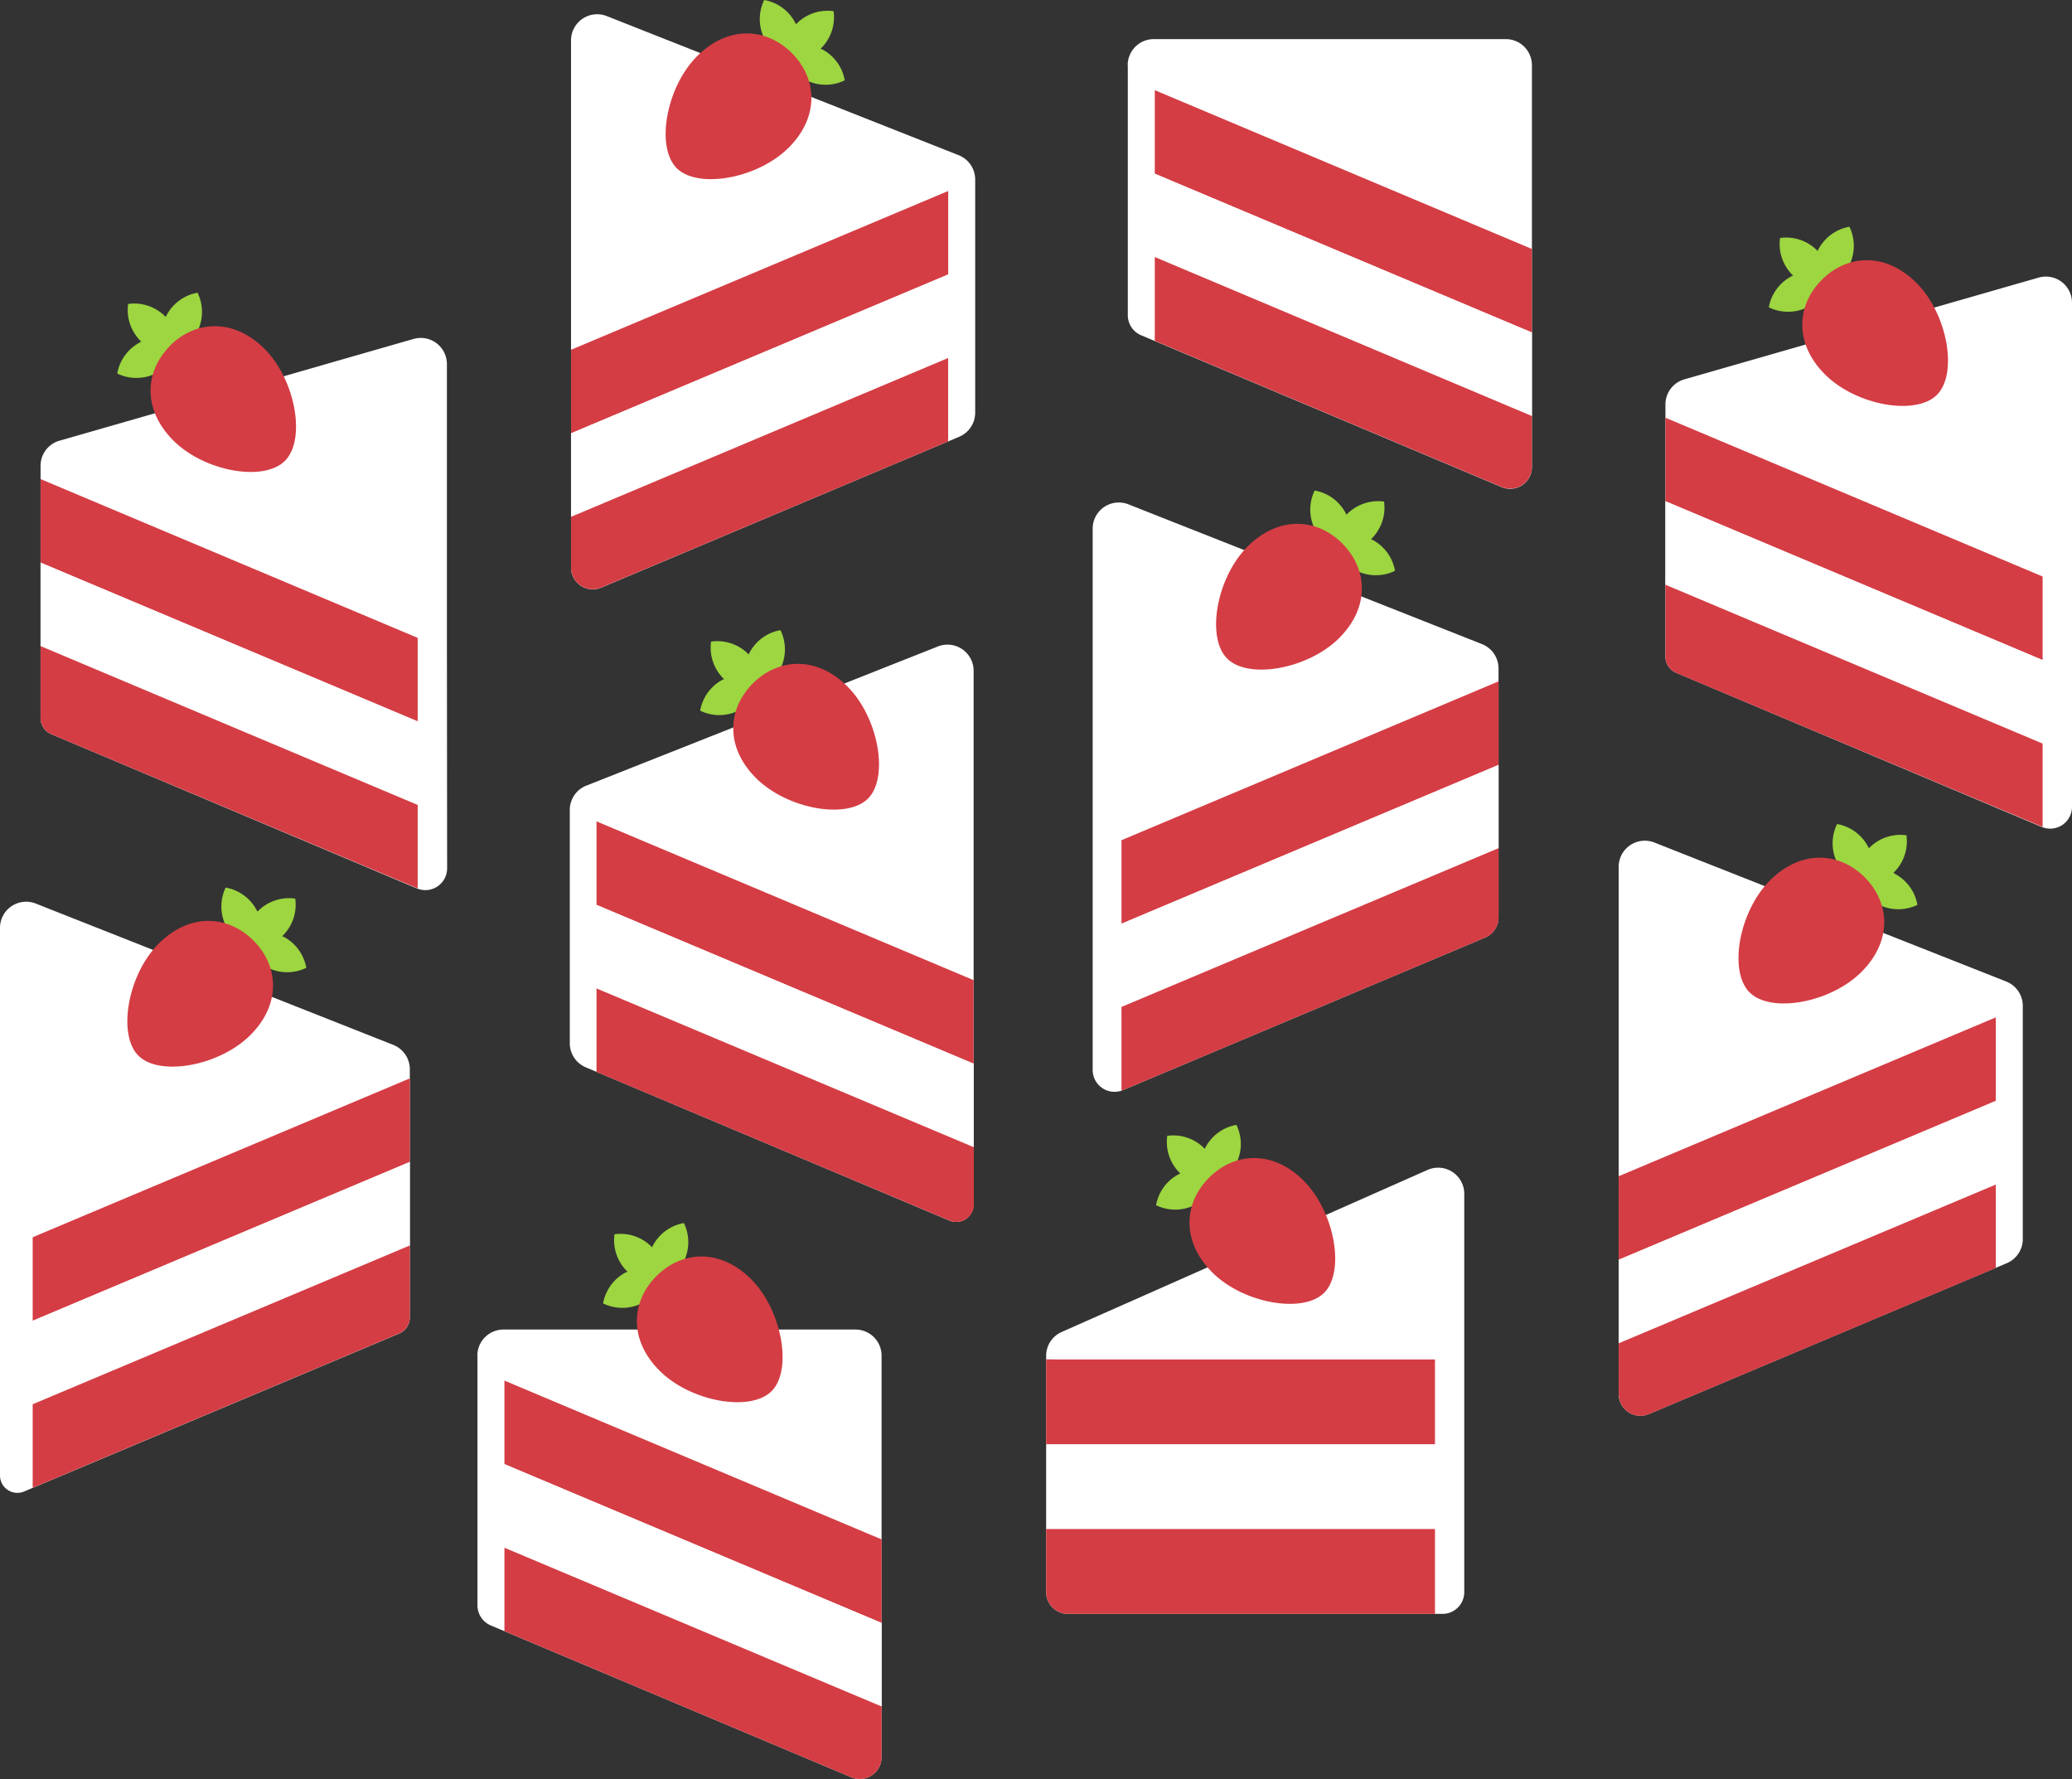 <svg id="f8cdd16c-4f4d-4e19-b19e-09be246fd574" data-name="Layer 1" xmlns="http://www.w3.org/2000/svg" xmlns:xlink="http://www.w3.org/1999/xlink" viewBox="0 0 370.91 318.39"><rect x="0" y="0" width="370.91" height="318.39" fill="#333333" stroke="none"/><defs><style>.f1874c5c-6ba2-49e2-aef1-404647e86dd2{fill:none;}.ad6595c7-619e-43f2-aad0-b3e9de88615d{clip-path:url(#a6740b46-3c71-46a3-98c4-68c1ff1f3a39);}.fcb4dfd2-74e9-46bf-85b4-bb4e4c6ce120{fill:#fff;}.b54bf58f-dac5-455e-8614-9baa512a32a5{fill:#d43d44;}.a8b445af-25af-4378-a133-2702585ec6a2{fill:#9dd640;}</style><clipPath id="a6740b46-3c71-46a3-98c4-68c1ff1f3a39"><rect class="f1874c5c-6ba2-49e2-aef1-404647e86dd2" x="-248.44" y="-2453.84" width="1280" height="5865.38"/></clipPath></defs><title>share_cake_no_bg</title><g class="ad6595c7-619e-43f2-aad0-b3e9de88615d"><path class="fcb4dfd2-74e9-46bf-85b4-bb4e4c6ce120" d="M167.89,115.7a4.68,4.68,0,0,1,6.4,4.36v95.51a3.12,3.12,0,0,1-4.33,2.88L104.81,191A4.67,4.67,0,0,1,102,186.7V144.94a4.67,4.67,0,0,1,3-4.35Z"/><polygon class="b54bf58f-dac5-455e-8614-9baa512a32a5" points="106.78 161.95 174.29 190.37 174.29 175.42 106.78 147 106.78 161.95"/><polygon class="fcb4dfd2-74e9-46bf-85b4-bb4e4c6ce120" points="106.78 176.9 174.29 205.32 174.29 190.37 106.78 161.95 106.78 176.9"/><path class="b54bf58f-dac5-455e-8614-9baa512a32a5" d="M106.78,191.84,170,218.45a3.12,3.12,0,0,0,4.33-2.88V205.32L106.78,176.9Z"/><path class="a8b445af-25af-4378-a133-2702585ec6a2" d="M129.43,121.64l.2-.09a.69.69,0,0,1-.13-.11,7.83,7.83,0,0,1-2.21-6.61A7.82,7.82,0,0,1,133.9,117l.12.12a1.63,1.63,0,0,1,.09-.19,7.81,7.81,0,0,1,5.6-4.15,7.81,7.81,0,0,1-.06,7,7.71,7.71,0,0,1-3.49,3.45c0,.14,0,.28,0,.41l-.4,0a7.81,7.81,0,0,1-10.42,3.55,7.8,7.8,0,0,1,4.14-5.61"/><path class="b54bf58f-dac5-455e-8614-9baa512a32a5" d="M134.77,122.31c4.53-4.52,11.37-5,16.93.55s7.47,16.26,3.68,20.06-14.49,1.89-20.06-3.68-5.07-12.4-.55-16.93"/><path class="fcb4dfd2-74e9-46bf-85b4-bb4e4c6ce120" d="M256.91,288.84H191.17a3.91,3.91,0,0,1-3.9-3.9V243.28l73.54-3.9Z"/><rect class="b54bf58f-dac5-455e-8614-9baa512a32a5" x="187.27" y="243.28" width="69.64" height="15.19"/><path class="b54bf58f-dac5-455e-8614-9baa512a32a5" d="M256.91,288.84H191.17a3.91,3.91,0,0,1-3.9-3.9V273.65h69.64Z"/><path class="fcb4dfd2-74e9-46bf-85b4-bb4e4c6ce120" d="M187.27,242.64v.64h69.64v45.56h1.31a3.9,3.9,0,0,0,3.9-3.9V213.66a4.68,4.68,0,0,0-6.57-4.28l-65.49,29a4.68,4.68,0,0,0-2.79,4.28"/><path class="a8b445af-25af-4378-a133-2702585ec6a2" d="M215.77,205.43l-.09.19-.12-.12a7.8,7.8,0,0,0-6.61-2.22,7.82,7.82,0,0,0,2.21,6.61l.13.12-.19.09a7.8,7.8,0,0,0-4.15,5.6,7.81,7.81,0,0,0,10.42-3.55l.41,0c0-.14,0-.27,0-.41a7.81,7.81,0,0,0,3.55-10.42,7.8,7.8,0,0,0-5.6,4.15"/><path class="b54bf58f-dac5-455e-8614-9baa512a32a5" d="M216.44,210.77c-4.53,4.52-5,11.36.54,16.93s16.27,7.47,20.06,3.67,1.89-14.49-3.67-20.06-12.41-5.07-16.93-.54"/><path class="fcb4dfd2-74e9-46bf-85b4-bb4e4c6ce120" d="M370.91,103.19v-49a4.68,4.68,0,0,0-6-4.5L301.52,67.89a4.67,4.67,0,0,0-3.39,4.49v45.15a3.14,3.14,0,0,0,1.91,2.88L365.5,148a3.9,3.9,0,0,0,5.41-3.6Z"/><path class="a8b445af-25af-4378-a133-2702585ec6a2" d="M320.79,49.4l.19-.09-.12-.11a7.81,7.81,0,0,1-2.21-6.61,7.81,7.81,0,0,1,6.61,2.21l.11.12.09-.19a7.84,7.84,0,0,1,5.6-4.15A7.81,7.81,0,0,1,327.51,51c0,.14,0,.27,0,.41l-.41,0A7.81,7.81,0,0,1,316.64,55a7.83,7.83,0,0,1,4.15-5.6"/><path class="b54bf58f-dac5-455e-8614-9baa512a32a5" d="M326.13,50.07c4.52-4.52,11.36-5,16.93.55s7.47,16.26,3.67,20.05-14.49,1.9-20.05-3.67-5.07-12.41-.55-16.93"/><polygon class="b54bf58f-dac5-455e-8614-9baa512a32a5" points="298.13 89.7 365.65 118.13 365.65 103.18 298.13 74.76 298.13 89.7"/><polygon class="fcb4dfd2-74e9-46bf-85b4-bb4e4c6ce120" points="298.13 104.65 365.65 133.08 365.65 118.13 298.13 89.71 298.13 104.65"/><path class="b54bf58f-dac5-455e-8614-9baa512a32a5" d="M300,120.41,365.65,148V133.08l-67.52-28.43v12.88a3.12,3.12,0,0,0,1.91,2.88"/><path class="fcb4dfd2-74e9-46bf-85b4-bb4e4c6ce120" d="M80,114.17v-49a4.68,4.68,0,0,0-6-4.5L10.65,78.87a4.67,4.67,0,0,0-3.39,4.49v45.15a3.12,3.12,0,0,0,1.91,2.88L74.63,159a3.9,3.9,0,0,0,5.41-3.6Z"/><polygon class="b54bf58f-dac5-455e-8614-9baa512a32a5" points="7.26 100.69 74.77 129.11 74.77 114.16 7.26 85.74 7.26 100.69"/><polygon class="fcb4dfd2-74e9-46bf-85b4-bb4e4c6ce120" points="7.26 115.63 74.77 144.06 74.77 129.11 7.26 100.69 7.26 115.63"/><path class="b54bf58f-dac5-455e-8614-9baa512a32a5" d="M9.17,131.39,74.77,159V144.06L7.26,115.63v12.88a3.12,3.12,0,0,0,1.91,2.88"/><path class="fcb4dfd2-74e9-46bf-85b4-bb4e4c6ce120" d="M296.16,150.79a4.68,4.68,0,0,0-6.4,4.35v94.34a3.89,3.89,0,0,0,5.41,3.59l64.07-27a4.68,4.68,0,0,0,2.86-4.31V180a4.68,4.68,0,0,0-3-4.35Z"/><polygon class="b54bf58f-dac5-455e-8614-9baa512a32a5" points="357.27 197.03 289.76 225.46 289.76 210.51 357.27 182.08 357.27 197.03"/><polygon class="fcb4dfd2-74e9-46bf-85b4-bb4e4c6ce120" points="357.27 211.98 289.76 240.41 289.76 225.46 357.27 197.03 357.27 211.98"/><path class="b54bf58f-dac5-455e-8614-9baa512a32a5" d="M357.27,226.93l-62.1,26.15a3.9,3.9,0,0,1-5.41-3.6v-9.07L357.27,212Z"/><path class="a8b445af-25af-4378-a133-2702585ec6a2" d="M339.13,156.3l-.19-.09.12-.11a7.8,7.8,0,0,0,2.21-6.61,7.84,7.84,0,0,0-6.61,2.21l-.11.12-.09-.19a7.83,7.83,0,0,0-5.6-4.15,7.78,7.78,0,0,0,.06,7,7.66,7.66,0,0,0,3.49,3.45c0,.14,0,.28,0,.41l.41.05a7.81,7.81,0,0,0,10.42,3.55,7.84,7.84,0,0,0-4.15-5.61"/><path class="b54bf58f-dac5-455e-8614-9baa512a32a5" d="M333.79,157c-4.52-4.52-11.36-5-16.93.55s-7.47,16.26-3.67,20.06,14.49,1.89,20.05-3.68,5.07-12.4.55-16.93"/><path class="fcb4dfd2-74e9-46bf-85b4-bb4e4c6ce120" d="M108.62,2.88a4.68,4.68,0,0,0-6.4,4.35v94.34a3.9,3.9,0,0,0,5.41,3.6l64.07-27a4.68,4.68,0,0,0,2.87-4.31V32.12a4.69,4.69,0,0,0-3-4.36Z"/><polygon class="b54bf58f-dac5-455e-8614-9baa512a32a5" points="169.74 49.12 102.22 77.55 102.22 62.6 169.74 34.18 169.74 49.12"/><polygon class="fcb4dfd2-74e9-46bf-85b4-bb4e4c6ce120" points="169.74 64.07 102.22 92.5 102.22 77.55 169.74 49.12 169.74 64.07"/><path class="b54bf58f-dac5-455e-8614-9baa512a32a5" d="M169.73,79l-62.1,26.15a3.9,3.9,0,0,1-5.41-3.6V92.5l67.51-28.43Z"/><path class="a8b445af-25af-4378-a133-2702585ec6a2" d="M147.08,8.82l-.19-.09.12-.12A7.82,7.82,0,0,0,149.22,2a7.81,7.81,0,0,0-6.61,2.22l-.12.12a1.11,1.11,0,0,0-.09-.19A7.81,7.81,0,0,0,136.8,0a7.81,7.81,0,0,0,3.55,10.42c0,.14,0,.27.05.41l.4,0a7.81,7.81,0,0,0,10.42,3.55,7.79,7.79,0,0,0-4.14-5.6"/><path class="b54bf58f-dac5-455e-8614-9baa512a32a5" d="M141.74,9.49c-4.53-4.53-11.37-5-16.93.54s-7.47,16.27-3.68,20.06,14.49,1.89,20.06-3.67,5.07-12.41.55-16.93"/><path class="fcb4dfd2-74e9-46bf-85b4-bb4e4c6ce120" d="M202,90.26a4.68,4.68,0,0,0-6.4,4.35V191.5a3.91,3.91,0,0,0,5.42,3.6l64.85-27.31a3.9,3.9,0,0,0,2.38-3.59V119.61a4.68,4.68,0,0,0-3-4.35Z"/><polygon class="b54bf58f-dac5-455e-8614-9baa512a32a5" points="268.27 136.89 200.76 165.32 200.76 150.37 268.27 121.94 268.27 136.89"/><polygon class="fcb4dfd2-74e9-46bf-85b4-bb4e4c6ce120" points="268.27 151.84 200.76 180.26 200.76 165.31 268.27 136.89 268.27 151.84"/><path class="b54bf58f-dac5-455e-8614-9baa512a32a5" d="M265.89,167.79l-65.13,27.42v-15l67.51-28.42V164.2a3.9,3.9,0,0,1-2.38,3.59"/><path class="a8b445af-25af-4378-a133-2702585ec6a2" d="M245.62,96.59l-.2-.09.13-.12a7.82,7.82,0,0,0,2.21-6.61A7.82,7.82,0,0,0,241.15,92l-.12.13-.09-.2a7.81,7.81,0,0,0-5.6-4.14,7.81,7.81,0,0,0,3.55,10.42c0,.13,0,.27,0,.4l.41,0a7.81,7.81,0,0,0,10.42,3.55,7.79,7.79,0,0,0-4.14-5.6"/><path class="b54bf58f-dac5-455e-8614-9baa512a32a5" d="M240.27,97.25c-4.52-4.52-11.36-5-16.93.55s-7.46,16.26-3.67,20.06,14.49,1.89,20.06-3.67,5.07-12.41.54-16.94"/><path class="fcb4dfd2-74e9-46bf-85b4-bb4e4c6ce120" d="M201.89,11.68V56.36A3.89,3.89,0,0,0,204.27,60l64.55,27.18a3.9,3.9,0,0,0,5.41-3.6V11.68A4.67,4.67,0,0,0,269.55,7h-63a4.67,4.67,0,0,0-4.68,4.68"/><polygon class="b54bf58f-dac5-455e-8614-9baa512a32a5" points="206.72 31.09 274.23 59.51 274.23 44.56 206.72 16.14 206.72 31.09"/><polygon class="fcb4dfd2-74e9-46bf-85b4-bb4e4c6ce120" points="206.72 46.03 274.23 74.46 274.23 59.51 206.72 31.09 206.72 46.03"/><path class="b54bf58f-dac5-455e-8614-9baa512a32a5" d="M206.72,61l62.1,26.15a3.9,3.9,0,0,0,5.41-3.6V74.46L206.72,46Z"/><path class="fcb4dfd2-74e9-46bf-85b4-bb4e4c6ce120" d="M85.47,242.63v44.68a3.91,3.91,0,0,0,2.39,3.6l64.54,27.17a3.9,3.9,0,0,0,5.41-3.59V242.63a4.67,4.67,0,0,0-4.68-4.68h-63a4.68,4.68,0,0,0-4.68,4.68"/><polygon class="b54bf58f-dac5-455e-8614-9baa512a32a5" points="90.3 262.04 157.82 290.46 157.82 275.51 90.3 247.09 90.3 262.04"/><polygon class="fcb4dfd2-74e9-46bf-85b4-bb4e4c6ce120" points="90.3 276.99 157.82 305.41 157.82 290.46 90.3 262.04 90.3 276.99"/><path class="b54bf58f-dac5-455e-8614-9baa512a32a5" d="M90.3,291.93l62.1,26.15a3.91,3.91,0,0,0,5.42-3.59v-9.08L90.3,277Z"/><path class="a8b445af-25af-4378-a133-2702585ec6a2" d="M112.17,227.71l.19-.09-.12-.11A7.84,7.84,0,0,1,110,220.9a7.8,7.8,0,0,1,6.61,2.21l.11.12.09-.19a7.84,7.84,0,0,1,5.61-4.15,7.81,7.81,0,0,1-3.55,10.42c0,.14,0,.27-.05.41l-.41,0a7.71,7.71,0,0,1-3.45,3.49,7.81,7.81,0,0,1-7,.06,7.83,7.83,0,0,1,4.15-5.6"/><path class="b54bf58f-dac5-455e-8614-9baa512a32a5" d="M117.51,228.38c4.53-4.53,11.37-5,16.93.54s7.47,16.27,3.68,20.06-14.5,1.89-20.06-3.67-5.07-12.41-.55-16.93"/><path class="fcb4dfd2-74e9-46bf-85b4-bb4e4c6ce120" d="M6.4,161.71A4.68,4.68,0,0,0,0,166.06v98a3.11,3.11,0,0,0,4.33,2.87l67.12-28.26a3.11,3.11,0,0,0,1.91-2.87V191.35a4.68,4.68,0,0,0-3-4.36Z"/><polygon class="b54bf58f-dac5-455e-8614-9baa512a32a5" points="73.36 207.95 5.85 236.38 5.85 221.43 73.36 193 73.36 207.95"/><polygon class="fcb4dfd2-74e9-46bf-85b4-bb4e4c6ce120" points="73.36 222.9 5.85 251.32 5.85 236.38 73.36 207.95 73.36 222.9"/><path class="b54bf58f-dac5-455e-8614-9baa512a32a5" d="M71.45,238.65,5.85,266.27V251.32L73.36,222.9v12.88a3.11,3.11,0,0,1-1.91,2.87"/><path class="a8b445af-25af-4378-a133-2702585ec6a2" d="M50.7,167.65l-.19-.09.12-.12a7.8,7.8,0,0,0,2.22-6.61A7.82,7.82,0,0,0,46.24,163l-.12.13L46,163a7.8,7.8,0,0,0-5.6-4.15A7.81,7.81,0,0,0,44,169.25c0,.13,0,.27,0,.41l.41,0a7.81,7.81,0,0,0,10.42,3.55,7.8,7.8,0,0,0-4.15-5.6"/><path class="b54bf58f-dac5-455e-8614-9baa512a32a5" d="M45.36,168.32c-4.52-4.53-11.36-5-16.93.54S21,185.13,24.76,188.92s14.49,1.89,20.06-3.67,5.07-12.41.54-16.93"/><path class="a8b445af-25af-4378-a133-2702585ec6a2" d="M25.08,61.21l.2-.09a.69.69,0,0,1-.13-.11,7.83,7.83,0,0,1-2.21-6.61,7.82,7.82,0,0,1,6.61,2.21l.12.12a1.63,1.63,0,0,1,.09-.19,7.81,7.81,0,0,1,5.6-4.15,7.81,7.81,0,0,1-.06,7,7.71,7.71,0,0,1-3.49,3.45c0,.14,0,.28,0,.41l-.4.05a7.81,7.81,0,0,1-10.42,3.55,7.8,7.8,0,0,1,4.14-5.61"/><path class="b54bf58f-dac5-455e-8614-9baa512a32a5" d="M30.42,61.88c4.53-4.52,11.37-5,16.93.55S54.82,78.69,51,82.49,36.54,84.38,31,78.81s-5.07-12.4-.55-16.93"/></g></svg>